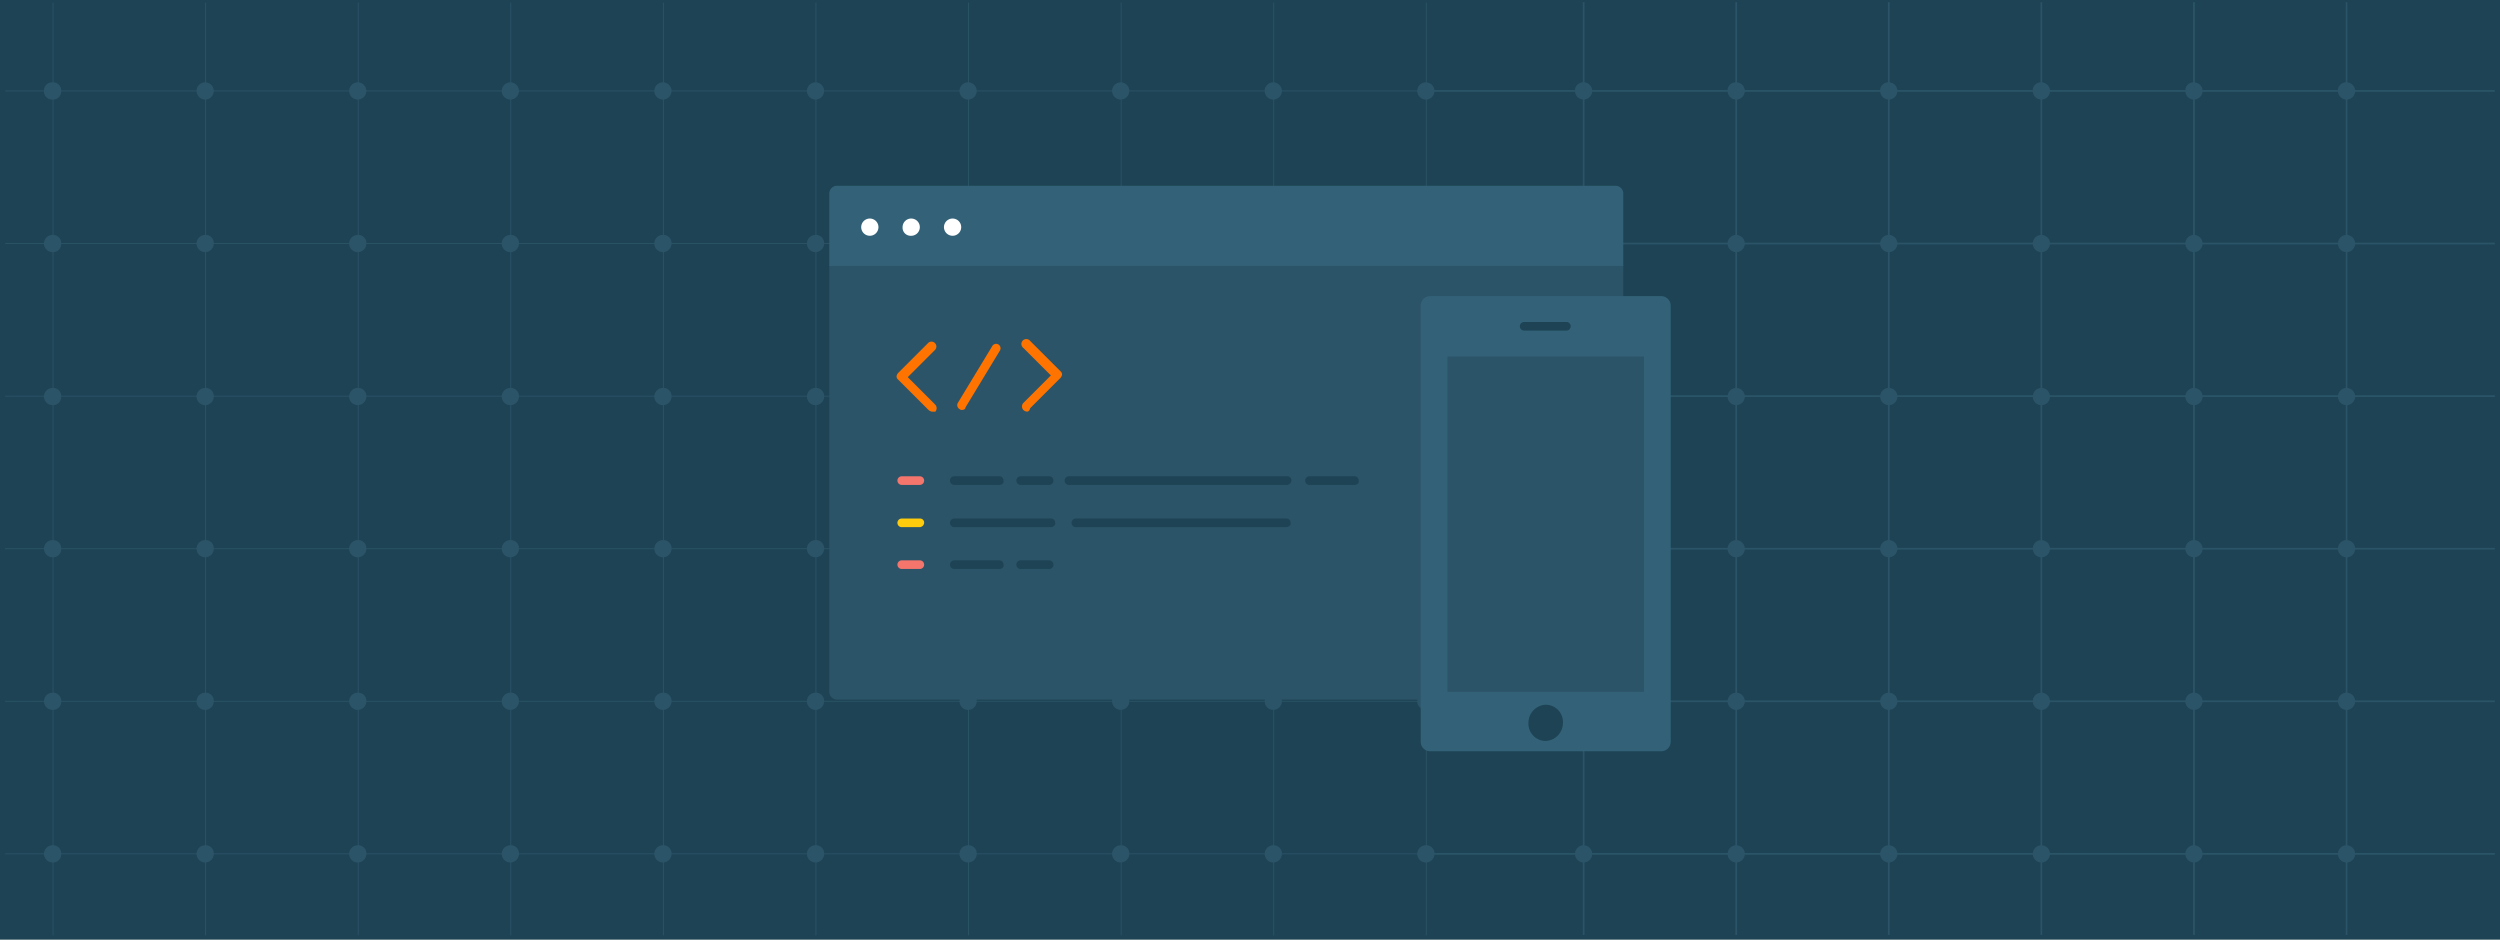 <svg id="Layer_1" data-name="Layer 1" xmlns="http://www.w3.org/2000/svg" width="290" height="109" viewBox="0 0 290 109"><defs><style>.cls-1{fill:#1d4354;}.cls-1,.cls-2,.cls-3,.cls-4,.cls-5,.cls-6,.cls-7{fill-rule:evenodd;}.cls-2{fill:#2b5468;}.cls-3{fill:#336278;}.cls-4{fill:#fff;}.cls-5{fill:#f3756c;}.cls-6{fill:#ffcc0d;}.cls-7{fill:rgb(255, 115, 0);}</style></defs><title>illo-dev-small</title><g id="Page-1"><g id="Padding-Group-10"><g id="Stacked-Group"><g id="illo-dev-small"><polygon id="Fill-1" class="cls-1" points="0 109 290 109 290 0 0 0 0 109"/><polygon id="Fill-2" class="cls-2" points="0.6 10.6 165.3 10.6 165.3 10.5 0.6 10.5 0.6 10.6"/><polygon id="Fill-3" class="cls-2" points="0.6 28.3 165.3 28.3 165.3 28.2 0.6 28.2 0.6 28.3"/><polygon id="Fill-4" class="cls-2" points="0.6 46 165.3 46 165.3 45.9 0.6 45.9 0.6 46"/><polygon id="Fill-5" class="cls-2" points="0.6 63.7 165.3 63.7 165.3 63.6 0.6 63.6 0.6 63.7"/><polygon id="Fill-6" class="cls-2" points="0.6 81.4 165.3 81.4 165.3 81.3 0.6 81.3 0.6 81.4"/><polygon id="Fill-7" class="cls-2" points="0.6 99.1 165.3 99.1 165.3 99 0.6 99 0.6 99.1"/><polygon id="Fill-8" class="cls-2" points="6.1 108.5 6.2 108.5 6.2 0.3 6.1 0.3 6.1 108.5"/><polygon id="Fill-9" class="cls-2" points="23.8 108.5 23.9 108.5 23.9 0.3 23.8 0.3 23.8 108.5"/><polygon id="Fill-10" class="cls-2" points="41.5 108.5 41.6 108.5 41.6 0.3 41.5 0.3 41.5 108.5"/><polygon id="Fill-11" class="cls-2" points="59.2 108.5 59.3 108.5 59.3 0.3 59.2 0.3 59.2 108.5"/><polygon id="Fill-12" class="cls-2" points="76.9 108.5 77 108.5 77 0.3 76.9 0.3 76.9 108.5"/><polygon id="Fill-13" class="cls-2" points="94.6 108.5 94.7 108.5 94.7 0.3 94.6 0.3 94.6 108.5"/><polygon id="Fill-14" class="cls-2" points="112.3 108.5 112.4 108.5 112.4 0.3 112.3 0.3 112.3 108.5"/><polygon id="Fill-15" class="cls-2" points="130 108.5 130.1 108.5 130.1 0.3 130 0.3 130 108.5"/><polygon id="Fill-16" class="cls-2" points="147.7 108.5 147.8 108.5 147.8 0.3 147.7 0.3 147.7 108.5"/><polygon id="Fill-17" class="cls-2" points="165.4 108.5 165.5 108.5 165.5 0.3 165.4 0.3 165.4 108.5"/><g id="Group-210"><path id="Fill-18" class="cls-2" d="M7.1,10.55a.94.94,0,0,1-1,1,.94.94,0,0,1-1-1,.94.94,0,0,1,1-1,.94.94,0,0,1,1,1"/><path id="Fill-20" class="cls-2" d="M24.8,10.55a1,1,0,0,1-2,0,1,1,0,0,1,2,0"/><path id="Fill-22" class="cls-2" d="M42.5,10.55a1,1,0,0,1-2,0,1,1,0,1,1,2,0"/><path id="Fill-24" class="cls-2" d="M60.2,10.55a1,1,0,0,1-2,0,1,1,0,1,1,2,0"/><path id="Fill-26" class="cls-2" d="M77.9,10.55a1,1,0,0,1-2,0,1,1,0,1,1,2,0"/><path id="Fill-28" class="cls-2" d="M95.6,10.55a1,1,0,0,1-2,0,1,1,0,1,1,2,0"/><path id="Fill-30" class="cls-2" d="M113.3,10.55a1,1,0,0,1-2,0,1,1,0,1,1,2,0"/><path id="Fill-32" class="cls-2" d="M131,10.55a1,1,0,1,1-2,0,1,1,0,0,1,2,0"/><path id="Fill-34" class="cls-2" d="M148.7,10.55a1,1,0,1,1-2,0,1,1,0,0,1,2,0"/><path id="Fill-36" class="cls-2" d="M166.4,10.55a1,1,0,1,1-2,0,1,1,0,0,1,2,0"/><path id="Fill-38" class="cls-2" d="M7.1,28.25a.94.94,0,0,1-1,1,1,1,0,0,1,0-2,.94.94,0,0,1,1,1"/><path id="Fill-40" class="cls-2" d="M24.8,28.25a1,1,0,1,1-1-1,.94.94,0,0,1,1,1"/><path id="Fill-42" class="cls-2" d="M42.5,28.25a1,1,0,1,1-1-1,.94.94,0,0,1,1,1"/><path id="Fill-44" class="cls-2" d="M60.2,28.25a1,1,0,1,1-1-1,.94.94,0,0,1,1,1"/><path id="Fill-46" class="cls-2" d="M77.9,28.25a1,1,0,1,1-1-1,.94.94,0,0,1,1,1"/><path id="Fill-48" class="cls-2" d="M95.6,28.25a1,1,0,1,1-1-1,.94.94,0,0,1,1,1"/><path id="Fill-50" class="cls-2" d="M113.3,28.25a1,1,0,1,1-1-1,.94.94,0,0,1,1,1"/><path id="Fill-52" class="cls-2" d="M131,28.25a1,1,0,1,1-1-1,.94.94,0,0,1,1,1"/><path id="Fill-54" class="cls-2" d="M148.7,28.25a1,1,0,1,1-1-1,.94.94,0,0,1,1,1"/><path id="Fill-56" class="cls-2" d="M166.4,28.25a1,1,0,1,1-1-1,.94.94,0,0,1,1,1"/><path id="Fill-58" class="cls-2" d="M7.1,46a.94.94,0,0,1-1,1,1,1,0,0,1,0-2,.94.94,0,0,1,1,1"/><path id="Fill-60" class="cls-2" d="M24.8,46a1,1,0,1,1-1-1,.94.94,0,0,1,1,1"/><path id="Fill-62" class="cls-2" d="M42.5,46a1,1,0,1,1-1-1,.94.94,0,0,1,1,1"/><path id="Fill-64" class="cls-2" d="M60.2,46a1,1,0,1,1-1-1,.94.94,0,0,1,1,1"/><path id="Fill-66" class="cls-2" d="M77.9,46a1,1,0,1,1-1-1,.94.94,0,0,1,1,1"/><path id="Fill-68" class="cls-2" d="M95.6,46a1,1,0,1,1-1-1,.94.94,0,0,1,1,1"/><path id="Fill-70" class="cls-2" d="M113.3,46a1,1,0,1,1-1-1,.94.94,0,0,1,1,1"/><path id="Fill-72" class="cls-2" d="M131,46a1,1,0,1,1-1-1,.94.94,0,0,1,1,1"/><path id="Fill-74" class="cls-2" d="M148.7,46a1,1,0,1,1-1-1,.94.94,0,0,1,1,1"/><path id="Fill-76" class="cls-2" d="M166.4,46a1,1,0,1,1-1-1,.94.94,0,0,1,1,1"/><path id="Fill-78" class="cls-2" d="M7.1,63.65a.94.94,0,0,1-1,1,1,1,0,1,1,0-2,.94.94,0,0,1,1,1"/><path id="Fill-80" class="cls-2" d="M24.8,63.65a1,1,0,1,1-1-1,.94.94,0,0,1,1,1"/><path id="Fill-82" class="cls-2" d="M42.5,63.65a1,1,0,1,1-1-1,.94.94,0,0,1,1,1"/><path id="Fill-84" class="cls-2" d="M60.2,63.65a1,1,0,1,1-1-1,.94.94,0,0,1,1,1"/><path id="Fill-86" class="cls-2" d="M77.9,63.65a1,1,0,1,1-1-1,.94.94,0,0,1,1,1"/><path id="Fill-88" class="cls-2" d="M95.6,63.65a1,1,0,1,1-1-1,.94.94,0,0,1,1,1"/><path id="Fill-90" class="cls-2" d="M113.3,63.65a1,1,0,1,1-1-1,.94.94,0,0,1,1,1"/><path id="Fill-92" class="cls-2" d="M131,63.65a1,1,0,1,1-1-1,.94.94,0,0,1,1,1"/><path id="Fill-94" class="cls-2" d="M148.7,63.65a1,1,0,1,1-1-1,.94.94,0,0,1,1,1"/><path id="Fill-96" class="cls-2" d="M166.4,63.65a1,1,0,1,1-1-1,.94.94,0,0,1,1,1"/><path id="Fill-98" class="cls-2" d="M7.1,81.35a.94.94,0,0,1-1,1,1,1,0,1,1,0-2,.94.94,0,0,1,1,1"/><path id="Fill-100" class="cls-2" d="M24.8,81.35a1,1,0,1,1-1-1,.94.94,0,0,1,1,1"/><path id="Fill-102" class="cls-2" d="M42.5,81.35a1,1,0,1,1-1-1,.94.94,0,0,1,1,1"/><path id="Fill-104" class="cls-2" d="M60.2,81.35a1,1,0,1,1-1-1,.94.94,0,0,1,1,1"/><path id="Fill-106" class="cls-2" d="M77.9,81.35a1,1,0,1,1-1-1,.94.94,0,0,1,1,1"/><path id="Fill-108" class="cls-2" d="M95.6,81.35a1,1,0,1,1-1-1,.94.94,0,0,1,1,1"/><path id="Fill-110" class="cls-2" d="M113.3,81.35a1,1,0,1,1-1-1,.94.94,0,0,1,1,1"/><path id="Fill-112" class="cls-2" d="M131,81.35a1,1,0,1,1-1-1,.94.94,0,0,1,1,1"/><path id="Fill-114" class="cls-2" d="M148.7,81.35a1,1,0,1,1-1-1,.94.94,0,0,1,1,1"/><path id="Fill-116" class="cls-2" d="M166.4,81.35a1,1,0,1,1-1-1,.94.94,0,0,1,1,1"/><path id="Fill-118" class="cls-2" d="M7.1,99.05a.94.94,0,0,1-1,1,1,1,0,1,1,0-2,.94.94,0,0,1,1,1"/><path id="Fill-120" class="cls-2" d="M24.8,99.05a1,1,0,1,1-1-1,.94.94,0,0,1,1,1"/><path id="Fill-122" class="cls-2" d="M42.5,99.05a1,1,0,1,1-1-1,.94.94,0,0,1,1,1"/><path id="Fill-124" class="cls-2" d="M60.2,99.05a1,1,0,1,1-1-1,.94.94,0,0,1,1,1"/><path id="Fill-126" class="cls-2" d="M77.9,99.05a1,1,0,1,1-1-1,.94.94,0,0,1,1,1"/><path id="Fill-128" class="cls-2" d="M95.6,99.05a1,1,0,1,1-1-1,.94.94,0,0,1,1,1"/><path id="Fill-130" class="cls-2" d="M113.3,99.05a1,1,0,1,1-1-1,.94.94,0,0,1,1,1"/><path id="Fill-132" class="cls-2" d="M131,99.05a1,1,0,1,1-1-1,.94.94,0,0,1,1,1"/><path id="Fill-134" class="cls-2" d="M148.7,99.05a1,1,0,1,1-1-1,.94.94,0,0,1,1,1"/><path id="Fill-136" class="cls-2" d="M166.4,99.05a1,1,0,1,1-1-1,.94.94,0,0,1,1,1"/><polygon id="Fill-138" class="cls-2" points="165.5 10.65 289.4 10.65 289.4 10.45 165.5 10.45 165.5 10.65"/><polygon id="Fill-140" class="cls-2" points="165.5 28.35 289.4 28.35 289.4 28.15 165.5 28.15 165.5 28.35"/><polygon id="Fill-141" class="cls-2" points="165.5 46.05 289.4 46.05 289.4 45.85 165.5 45.85 165.5 46.05"/><polygon id="Fill-142" class="cls-2" points="165.5 63.75 289.4 63.75 289.4 63.55 165.5 63.55 165.5 63.75"/><polygon id="Fill-143" class="cls-2" points="165.5 81.45 289.4 81.45 289.4 81.25 165.5 81.25 165.5 81.45"/><polygon id="Fill-144" class="cls-2" points="165.5 99.15 289.4 99.15 289.4 98.95 165.5 98.95 165.5 99.15"/><polygon id="Fill-145" class="cls-2" points="183.6 108.45 183.8 108.45 183.8 0.25 183.6 0.25 183.6 108.45"/><polygon id="Fill-146" class="cls-2" points="201.3 108.45 201.5 108.45 201.5 0.25 201.3 0.25 201.3 108.45"/><polygon id="Fill-147" class="cls-2" points="219 108.45 219.2 108.45 219.2 0.25 219 0.25 219 108.45"/><polygon id="Fill-148" class="cls-2" points="236.7 108.45 236.9 108.45 236.9 0.25 236.7 0.25 236.7 108.45"/><polygon id="Fill-149" class="cls-2" points="254.4 108.45 254.6 108.45 254.6 0.25 254.4 0.25 254.4 108.45"/><polygon id="Fill-150" class="cls-2" points="272.1 108.45 272.3 108.45 272.3 0.25 272.1 0.25 272.1 108.45"/><path id="Fill-151" class="cls-2" d="M184.7,10.55a1,1,0,1,1-2,0,.94.94,0,0,1,1-1,1,1,0,0,1,1,1"/><path id="Fill-152" class="cls-2" d="M202.4,10.55a1,1,0,1,1-2,0,.94.94,0,0,1,1-1,1,1,0,0,1,1,1"/><path id="Fill-153" class="cls-2" d="M220.1,10.55a1,1,0,1,1-2,0,.94.94,0,0,1,1-1,1,1,0,0,1,1,1"/><path id="Fill-154" class="cls-2" d="M237.8,10.55a1,1,0,1,1-2,0,.94.94,0,0,1,1-1,1,1,0,0,1,1,1"/><path id="Fill-155" class="cls-2" d="M255.5,10.55a1,1,0,1,1-2,0,.94.94,0,0,1,1-1,1,1,0,0,1,1,1"/><path id="Fill-156" class="cls-2" d="M273.2,10.55a1,1,0,1,1-2,0,.94.94,0,0,1,1-1,1,1,0,0,1,1,1"/><path id="Fill-157" class="cls-2" d="M184.7,28.25a1,1,0,1,1-1-1,1,1,0,0,1,1,1"/><path id="Fill-158" class="cls-2" d="M202.4,28.25a1,1,0,1,1-1-1,1,1,0,0,1,1,1"/><path id="Fill-159" class="cls-2" d="M220.1,28.25a1,1,0,1,1-1-1,1,1,0,0,1,1,1"/><path id="Fill-160" class="cls-2" d="M237.8,28.25a1,1,0,1,1-1-1,1,1,0,0,1,1,1"/><path id="Fill-161" class="cls-2" d="M255.5,28.25a1,1,0,1,1-1-1,1,1,0,0,1,1,1"/><path id="Fill-162" class="cls-2" d="M273.2,28.25a1,1,0,1,1-1-1,1,1,0,0,1,1,1"/><path id="Fill-163" class="cls-2" d="M184.7,46a1,1,0,1,1-1-1,1,1,0,0,1,1,1"/><path id="Fill-164" class="cls-2" d="M202.4,46a1,1,0,1,1-1-1,1,1,0,0,1,1,1"/><path id="Fill-165" class="cls-2" d="M220.1,46a1,1,0,1,1-1-1,1,1,0,0,1,1,1"/><path id="Fill-166" class="cls-2" d="M237.8,46a1,1,0,1,1-1-1,1,1,0,0,1,1,1"/><path id="Fill-167" class="cls-2" d="M255.5,46a1,1,0,1,1-1-1,1,1,0,0,1,1,1"/><path id="Fill-168" class="cls-2" d="M273.2,46a1,1,0,1,1-1-1,1,1,0,0,1,1,1"/><path id="Fill-169" class="cls-2" d="M184.7,63.65a1,1,0,1,1-1-1,1,1,0,0,1,1,1"/><path id="Fill-170" class="cls-2" d="M202.4,63.65a1,1,0,1,1-1-1,1,1,0,0,1,1,1"/><path id="Fill-171" class="cls-2" d="M220.1,63.65a1,1,0,1,1-1-1,1,1,0,0,1,1,1"/><path id="Fill-172" class="cls-2" d="M237.8,63.65a1,1,0,1,1-1-1,1,1,0,0,1,1,1"/><path id="Fill-173" class="cls-2" d="M255.5,63.65a1,1,0,1,1-1-1,1,1,0,0,1,1,1"/><path id="Fill-174" class="cls-2" d="M273.2,63.65a1,1,0,1,1-1-1,1,1,0,0,1,1,1"/><path id="Fill-175" class="cls-2" d="M184.7,81.35a1,1,0,1,1-1-1,1,1,0,0,1,1,1"/><path id="Fill-176" class="cls-2" d="M202.4,81.35a1,1,0,1,1-1-1,1,1,0,0,1,1,1"/><path id="Fill-177" class="cls-2" d="M220.1,81.35a1,1,0,1,1-1-1,1,1,0,0,1,1,1"/><path id="Fill-178" class="cls-2" d="M237.8,81.35a1,1,0,1,1-1-1,1,1,0,0,1,1,1"/><path id="Fill-179" class="cls-2" d="M255.5,81.35a1,1,0,1,1-1-1,1,1,0,0,1,1,1"/><path id="Fill-180" class="cls-2" d="M273.2,81.35a1,1,0,1,1-1-1,1,1,0,0,1,1,1"/><path id="Fill-181" class="cls-2" d="M184.7,99.05a1,1,0,1,1-1-1,1,1,0,0,1,1,1"/><path id="Fill-182" class="cls-2" d="M202.4,99.05a1,1,0,1,1-1-1,1,1,0,0,1,1,1"/><path id="Fill-183" class="cls-2" d="M220.1,99.05a1,1,0,1,1-1-1,1,1,0,0,1,1,1"/><path id="Fill-184" class="cls-2" d="M237.8,99.05a1,1,0,1,1-1-1,1,1,0,0,1,1,1"/><path id="Fill-185" class="cls-2" d="M255.5,99.05a1,1,0,1,1-1-1,1,1,0,0,1,1,1"/><path id="Fill-186" class="cls-2" d="M273.2,99.05a1,1,0,1,1-1-1,1,1,0,0,1,1,1"/><path id="Fill-187" class="cls-2" d="M187.3,81.15H97.1a.9.9,0,0,1-.9-.9V30.75h92.1v49.5a1,1,0,0,1-1,.9"/><path id="Fill-188" class="cls-3" d="M188.3,30.85H96.2v-8.4a.9.9,0,0,1,.9-.9h90.3a.9.9,0,0,1,.9.9v8.4Z"/><path id="Fill-189" class="cls-4" d="M101.9,26.35a1,1,0,1,1-1-1,1,1,0,0,1,1,1"/><path id="Fill-190" class="cls-4" d="M106.7,26.35a1,1,0,0,1-1,1,.94.94,0,0,1-1-1,1,1,0,0,1,2,0"/><path id="Fill-191" class="cls-4" d="M111.5,26.35a1,1,0,1,1-1-1,1,1,0,0,1,1,1"/><path id="Fill-192" class="cls-1" d="M115.9,56.25h-5.2a.5.5,0,1,1,0-1h5.2a.47.47,0,0,1,.5.5c.1.3-.2.5-.5.5"/><path id="Fill-193" class="cls-1" d="M157.1,56.25h-5.2a.5.5,0,0,1,0-1h5.2a.47.47,0,0,1,.5.5c.1.3-.2.5-.5.5"/><path id="Fill-194" class="cls-1" d="M121.9,61.15H110.7a.5.5,0,0,1,0-1h11.2a.47.47,0,0,1,.5.5c.1.2-.2.5-.5.5"/><path id="Fill-195" class="cls-1" d="M149.2,61.15H124.8a.5.5,0,0,1,0-1h24.4a.47.47,0,0,1,.5.5c.1.2-.2.5-.5.5"/><path id="Fill-196" class="cls-1" d="M149.2,56.25H124a.5.5,0,0,1,0-1h25.3a.47.47,0,0,1,.5.5.56.56,0,0,1-.6.5"/><path id="Fill-197" class="cls-1" d="M121.7,56.25h-3.3a.5.5,0,0,1,0-1h3.3a.5.5,0,0,1,0,1"/><path id="Fill-198" class="cls-1" d="M115.9,66h-5.2a.5.5,0,0,1,0-1h5.2a.47.47,0,0,1,.5.5c.1.3-.2.5-.5.5"/><path id="Fill-199" class="cls-1" d="M121.7,66h-3.3a.5.5,0,0,1,0-1h3.3a.5.5,0,0,1,0,1"/><path id="Fill-200" class="cls-5" d="M106.7,56.25h-2.1a.5.5,0,0,1,0-1h2.1a.5.5,0,0,1,0,1"/><path id="Fill-201" class="cls-6" d="M106.7,61.15h-2.1a.5.5,0,0,1,0-1h2.1a.47.47,0,0,1,.5.5.54.54,0,0,1-.5.5"/><path id="Fill-202" class="cls-5" d="M106.7,66h-2.1a.5.5,0,0,1,0-1h2.1a.5.5,0,0,1,0,1"/><path id="Fill-203" class="cls-7" d="M108.1,47.75a.76.76,0,0,1-.4-.2l-3.5-3.5a.52.52,0,0,1-.2-.4.76.76,0,0,1,.2-.4l3.5-3.5a.57.57,0,0,1,.8.8l-3.2,3.2,3.2,3.2a.61.61,0,0,1,0,.8h-.4"/><path id="Fill-204" class="cls-7" d="M119.1,47.75a.76.76,0,0,1-.4-.2.61.61,0,0,1,0-.8l3.2-3.2-3.2-3.2a.57.57,0,1,1,.8-.8l3.5,3.5a.52.52,0,0,1,.2.4.76.76,0,0,1-.2.4l-3.5,3.5c-.1.4-.3.4-.4.4"/><path id="Fill-205" class="cls-7" d="M111.6,47.55a.37.37,0,0,1-.3-.1.53.53,0,0,1-.2-.7l4-6.6a.51.51,0,0,1,.9.5l-4,6.6c0,.2-.2.3-.4.3"/><path id="Fill-206" class="cls-3" d="M192.7,87.15H165.9a1.11,1.11,0,0,1-1.1-1.1V35.45a1.11,1.11,0,0,1,1.1-1.1h26.8a1.11,1.11,0,0,1,1.1,1.1v50.6a1.11,1.11,0,0,1-1.1,1.1"/><polygon id="Fill-207" class="cls-2" points="167.9 80.25 190.7 80.25 190.7 41.35 167.9 41.35 167.9 80.25"/><path id="Fill-208" class="cls-1" d="M181.3,83.85a2.09,2.09,0,0,1-2,2.1,2,2,0,0,1-2-2.1,2.09,2.09,0,0,1,2-2.1,2,2,0,0,1,2,2.1"/><path id="Fill-209" class="cls-1" d="M181.7,38.35h-4.9a.5.5,0,0,1,0-1h4.9a.5.5,0,0,1,0,1"/></g></g></g></g></g></svg>